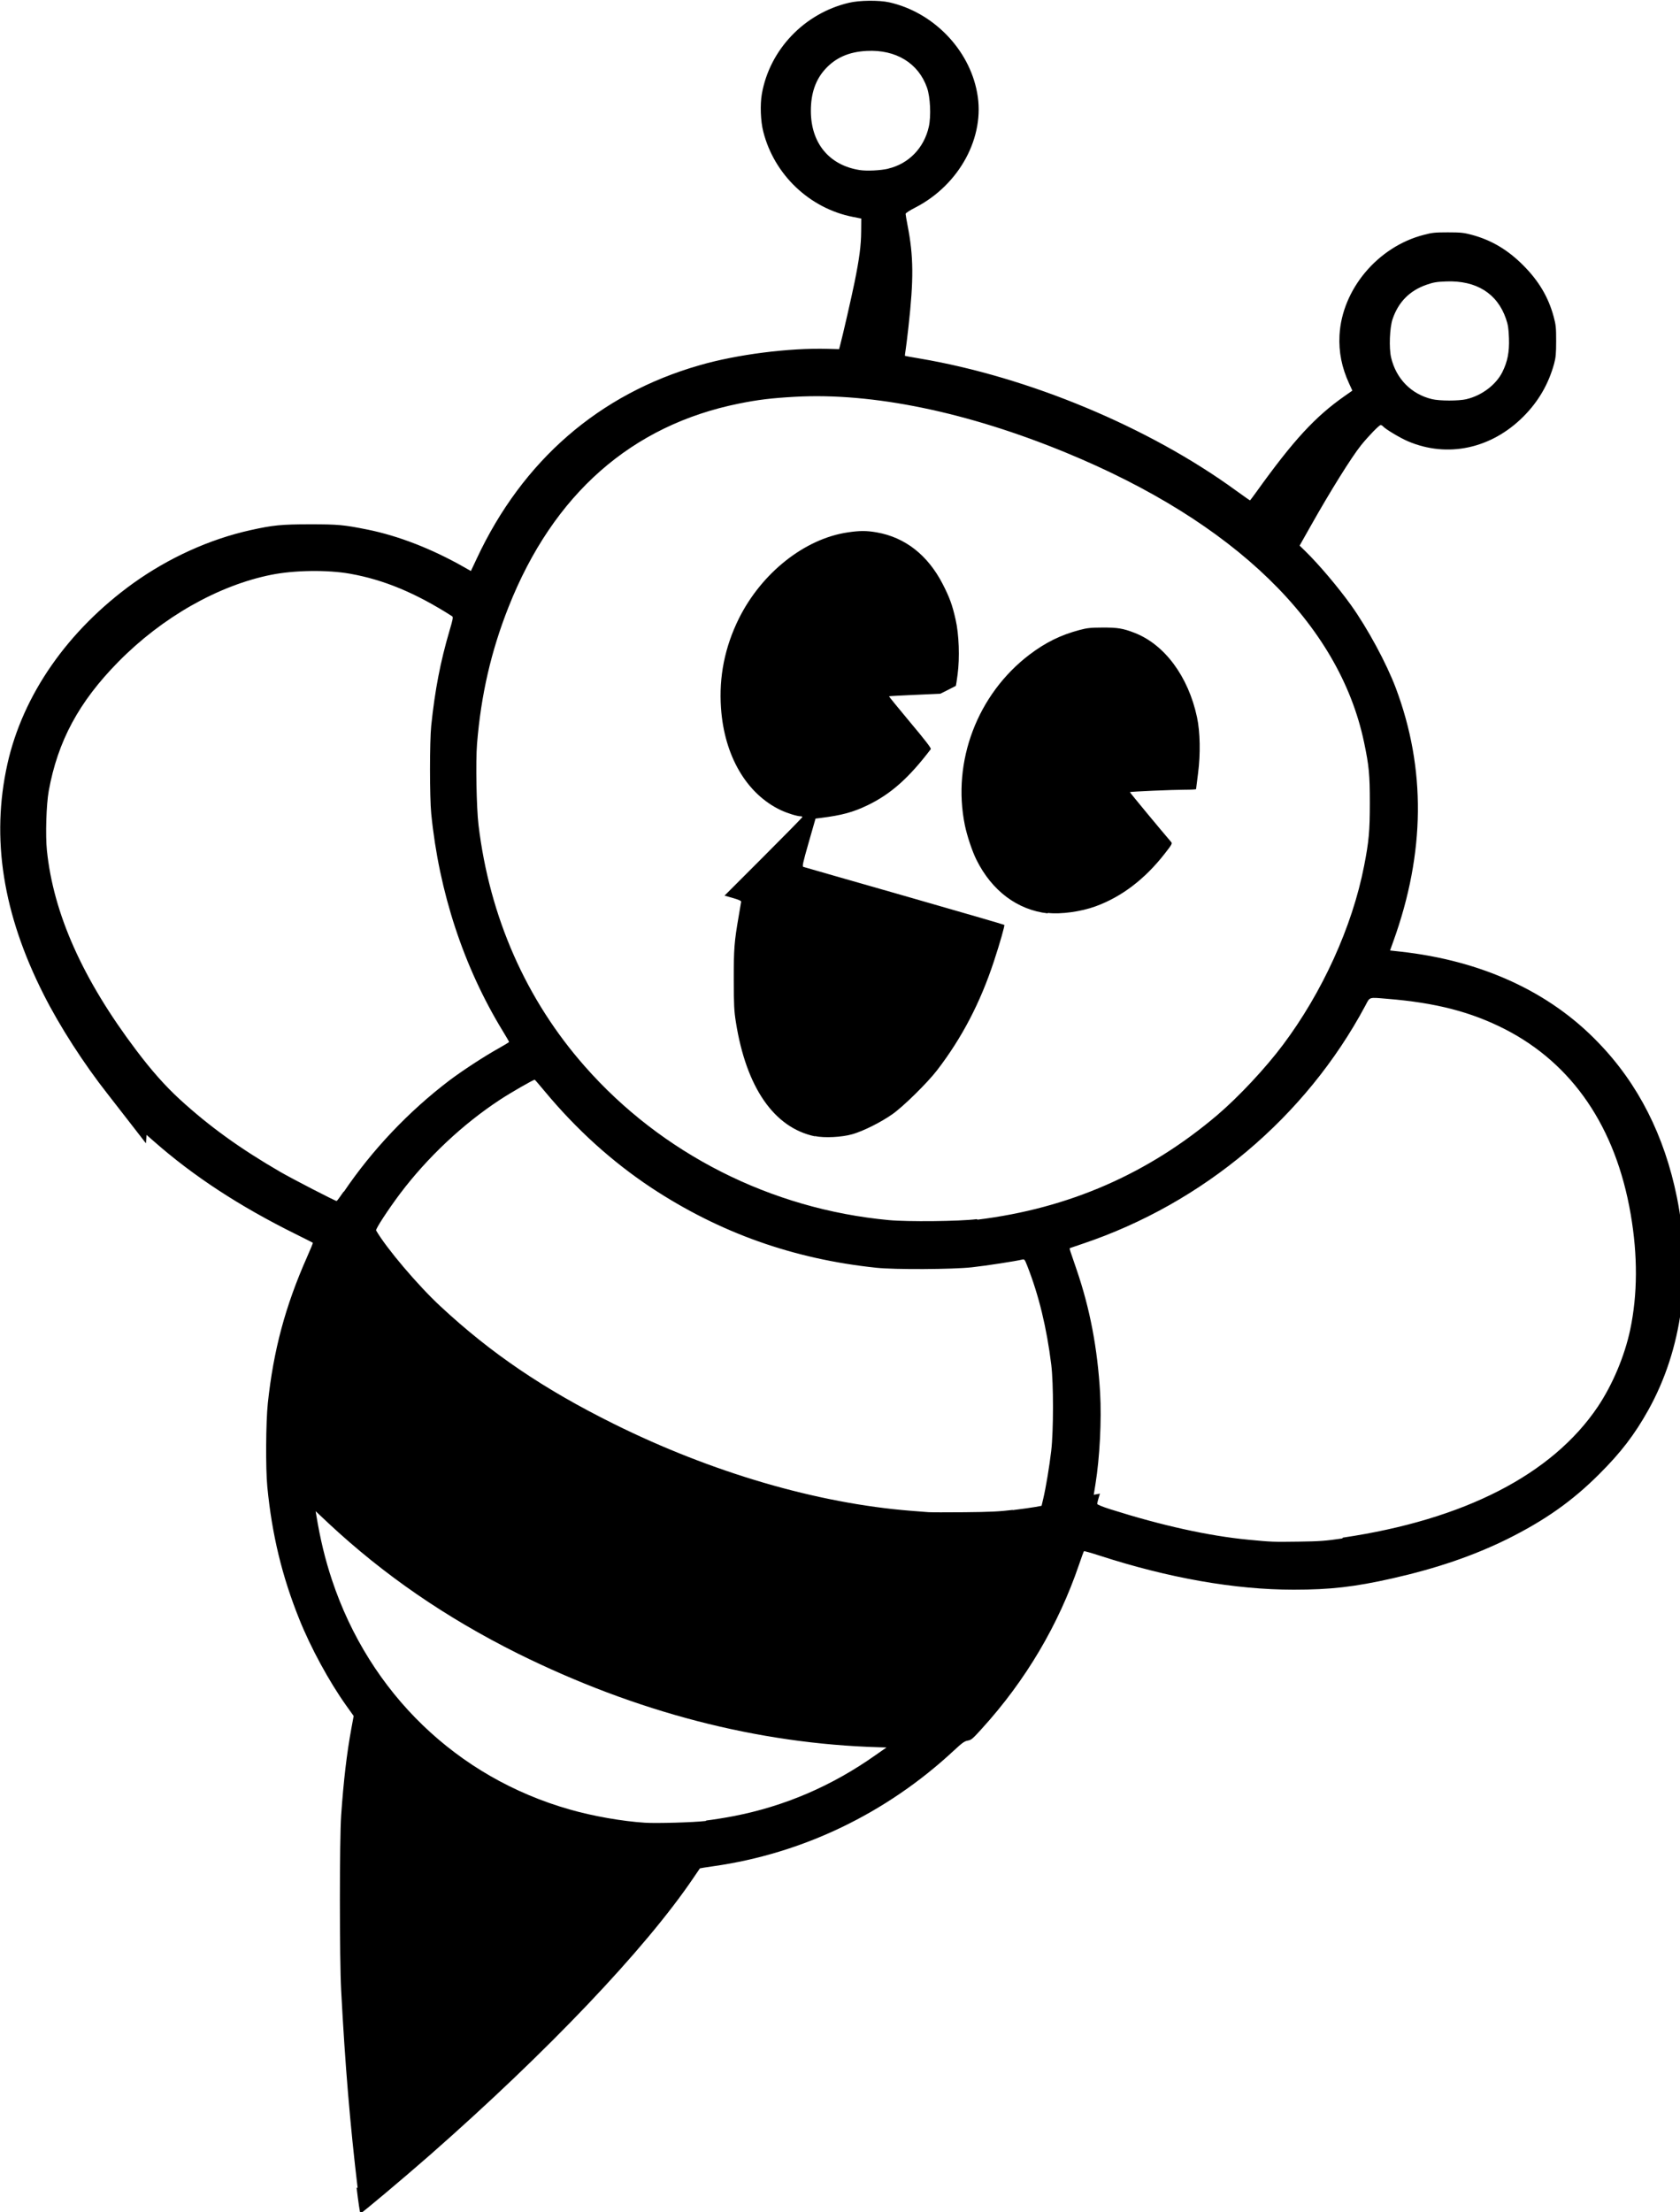 <svg width="199mm" height="262mm" version="1.1" viewBox="0 0 199 262" xmlns="http://www.w3.org/2000/svg">
 <g transform="translate(-6.24 -16.9)">
  <path d="m48.6 276c-0.89-7.47-1.48-14.5-1.95-23.4-0.199-3.74-0.199-17.8-5.6e-4 -20.7 0.293-4.17 0.665-7.34 1.21-10.3l0.272-1.48-0.899-1.26c-2.01-2.82-4.19-6.83-5.54-10.2-2.04-5.07-3.24-10-3.79-15.7-0.208-2.15-0.173-7.67 0.062-9.88 0.667-6.27 2.07-11.5 4.64-17.3 0.406-0.912 0.719-1.68 0.695-1.7-0.024-0.022-0.952-0.492-2.06-1.04-6.64-3.29-12.1-6.86-16.8-11l-0.842-0.737-0.069 1-1.98-2.55c-1.09-1.41-2.23-2.88-2.55-3.28-2.83-3.59-5.71-8.06-7.59-11.8-4.83-9.54-6.25-18.5-4.29-27.3 1.83-8.18 7.13-15.8 14.9-21.4 4.2-3.01 9.06-5.22 13.9-6.29 2.66-0.59 3.65-0.688 7.02-0.689 3.35-0.002 4.01 0.059 6.79 0.616 3.67 0.736 7.62 2.27 11.4 4.41l0.89 0.506 0.691-1.47c5.42-11.6 14.5-19.5 26.4-22.9 4.41-1.28 10.6-2.07 15.2-1.94l1.32 0.037 0.121-0.449c0.31-1.15 1.35-5.7 1.71-7.46 0.58-2.86 0.775-4.36 0.788-6.05l0.012-1.51-1.01-0.2c-5.11-1.01-9.31-4.99-10.6-10.1-0.316-1.22-0.39-3.18-0.169-4.45 0.915-5.23 5.01-9.55 10.3-10.8 1.23-0.303 3.58-0.33 4.8-0.055 5.17 1.16 9.46 5.54 10.4 10.7 0.99 5.22-2.08 10.9-7.32 13.6-0.686 0.35-1.15 0.654-1.15 0.754-9e-5 0.093 0.103 0.699 0.23 1.35 0.719 3.69 0.741 6.35 0.1 12.1-0.125 1.12-0.275 2.33-0.333 2.69-0.058 0.355-0.093 0.656-0.079 0.669 0.014 0.013 0.809 0.157 1.77 0.32 12.9 2.19 27.1 8.11 37.4 15.6 0.914 0.661 1.68 1.2 1.7 1.2 0.023 0 0.359-0.442 0.746-0.982 4.42-6.16 6.97-8.93 10.5-11.4l0.884-0.62-0.372-0.811c-0.888-1.93-1.25-3.75-1.15-5.74 0.284-5.42 4.52-10.5 10-11.9 0.956-0.256 1.31-0.293 2.83-0.293 1.52 0 1.88 0.037 2.84 0.294 2.31 0.618 4.26 1.77 6.09 3.61 1.84 1.84 2.99 3.78 3.61 6.09 0.261 0.972 0.294 1.3 0.292 2.89-2e-3 1.47-0.046 1.95-0.238 2.66-0.657 2.41-1.86 4.49-3.64 6.27-3.81 3.82-9.01 4.93-13.7 2.92-0.944-0.407-2.66-1.44-2.92-1.75-0.075-0.09-0.206-0.164-0.291-0.164-0.176 0-1.48 1.35-2.31 2.38-1.15 1.43-3.66 5.46-6.03 9.67l-1.26 2.23 0.666 0.647c1.61 1.57 3.88 4.25 5.43 6.41 1.97 2.76 4.19 6.87 5.3 9.81 3.58 9.54 3.49 19.5-0.294 30l-0.388 1.08 1.19 0.131c9.64 1.06 17.7 4.74 23.5 10.8 4.72 4.88 7.81 11 9.29 18.3 1.83 9.07 0.626 18-3.39 25.2-1.62 2.9-3.23 5.01-5.81 7.58-3.22 3.22-6.46 5.49-10.9 7.7-4.05 1.99-8.35 3.46-13.6 4.65-4.49 1.01-7.34 1.34-11.7 1.34-6.97-1e-3 -14.8-1.38-23-4.04-0.978-0.318-1.81-0.552-1.84-0.519-0.033 0.033-0.297 0.756-0.588 1.61-2.42 7.1-6.31 13.7-11.5 19.4-1.08 1.2-1.25 1.35-1.67 1.42-0.387 0.065-0.667 0.266-1.65 1.18-7.98 7.43-17.9 12.2-28.5 13.7-0.85 0.12-1.56 0.233-1.58 0.251-0.017 0.018-0.373 0.539-0.791 1.16-5.68 8.39-17.2 20.5-31.2 32.8-3.08 2.7-8.09 6.91-8.22 6.91-0.052 0-0.258-1.38-0.458-3.06zm41.3-43.5c0.803-0.095 2.27-0.33 3.26-0.522 6.01-1.17 11.6-3.55 16.8-7.23l1.29-0.898-0.872-0.025c-14.4-0.414-28.8-4.16-42.8-11.1-8.58-4.28-15.9-9.34-22.4-15.4l-1.55-1.46 0.072 0.439c0.47 2.87 1.05 5.26 1.86 7.7 4.46 13.4 14.8 23.4 28.2 27.2 2.69 0.771 6.19 1.39 8.89 1.56 1.35 0.088 5.76-0.039 7.18-0.208zm75.4-33.5c14.4-2.13 24.8-7.48 30.2-15.5 1.76-2.63 3.18-6.01 3.84-9.12 0.882-4.18 0.901-8.81 0.056-13.7-1.77-10.3-6.89-17.8-14.9-21.9-4.03-2.05-8.17-3.12-13.9-3.59-2.28-0.189-2.06-0.258-2.63 0.812-7.06 13.2-19.2 23.4-33.5 28.2-0.802 0.266-1.48 0.498-1.51 0.515-0.026 0.018 9e-3 0.196 0.077 0.397 0.068 0.201 0.4 1.17 0.738 2.16 1.58 4.62 2.47 9.29 2.78 14.6 0.184 3.19-0.045 7.67-0.553 10.8l-0.201 1.25 0.731-0.137-0.161 0.534c-0.088 0.294-0.161 0.6-0.161 0.68 0 0.09 0.621 0.343 1.61 0.656 6.07 1.92 11.6 3.14 16.3 3.59 2.78 0.265 2.87 0.268 5.95 0.227 2.47-0.033 3.18-0.085 5.16-0.377zm-39.1-3.26c1.08-0.132 2.29-0.3 2.69-0.375l0.727-0.136 0.199-0.841c0.308-1.3 0.726-3.81 0.944-5.67 0.276-2.36 0.279-7.99 4e-3 -10.2-0.541-4.37-1.47-8.22-2.84-11.7-0.3-0.765-0.339-0.815-0.602-0.749-0.744 0.187-4.3 0.733-5.95 0.914-2.31 0.254-9.13 0.289-11.3 0.058-9.87-1.03-18.6-4.15-26.7-9.49-4.66-3.1-8.84-6.88-12.6-11.4-0.615-0.741-1.15-1.36-1.19-1.38-0.105-0.044-2.9 1.56-4.15 2.39-4.4 2.89-8.58 6.83-11.8 11.1-1.44 1.92-2.93 4.21-2.84 4.36 1.2 2.08 4.94 6.5 7.64 9 5.98 5.56 12.2 9.78 20.5 13.9 11.6 5.76 24.1 9.42 35.2 10.3 0.864 0.067 1.8 0.14 2.08 0.163 0.278 0.023 2.2 0.026 4.27 7e-3 2.99-0.027 4.16-0.083 5.72-0.274zm-4.15-34.4c10.8-1.33 20.2-5.43 28.4-12.4 2.53-2.16 5.69-5.54 7.75-8.29 4.65-6.19 8.22-14 9.62-21.2 0.567-2.89 0.678-4.12 0.679-7.46 1e-3 -3.36-0.099-4.41-0.683-7.18-2.96-14.1-15.4-26.1-35.3-34.3-11.7-4.82-22.9-7.13-32.1-6.62-2.8 0.156-4.35 0.344-6.64 0.804-12.7 2.56-22 10.7-27.3 24.1-2.06 5.2-3.26 10.4-3.73 16.2-0.169 2.06-0.069 7.58 0.174 9.6 1.31 10.9 5.63 20.7 12.6 28.6 9.06 10.3 22 16.9 36 18.2 2.23 0.212 8.35 0.148 10.4-0.109zm-19.3-9.87c-4.82-1.02-8.11-5.77-9.34-13.5-0.215-1.35-0.248-2.02-0.253-5.04-6e-3 -3.65 0.059-4.5 0.572-7.46 0.155-0.895 0.29-1.7 0.301-1.78 0.013-0.104-0.308-0.249-0.973-0.439l-0.992-0.284 4.61-4.61c2.54-2.54 4.61-4.65 4.61-4.7 0-0.046-0.09-0.084-0.201-0.084-0.412 0-1.56-0.356-2.35-0.724-4.06-1.92-6.7-6.42-7.09-12.1-0.258-3.7 0.445-7.21 2.12-10.6 2.7-5.41 7.79-9.45 12.9-10.2 1.39-0.209 2.23-0.21 3.41-0.003 3.38 0.59 6.06 2.69 7.83 6.12 0.811 1.58 1.14 2.47 1.53 4.21 0.402 1.76 0.501 4.5 0.237 6.49-0.097 0.733-0.191 1.35-0.208 1.36-0.018 0.016-0.439 0.232-0.936 0.48l-0.904 0.452-3.02 0.134c-1.66 0.073-3.04 0.149-3.06 0.169-0.02 0.019 1.11 1.4 2.51 3.08 1.82 2.17 2.52 3.08 2.44 3.18-2.6 3.42-4.75 5.33-7.5 6.65-1.72 0.824-3.03 1.18-5.49 1.49l-0.662 0.083-0.81 2.83c-0.696 2.43-0.784 2.84-0.629 2.89 0.099 0.03 5.48 1.58 12 3.44 6.48 1.86 11.8 3.4 11.8 3.43 0.073 0.071-0.518 2.15-1.23 4.31-1.61 4.89-3.78 9.06-6.73 12.9-1.13 1.47-3.97 4.27-5.27 5.19-1.36 0.962-3.47 2.02-4.77 2.39-1.25 0.358-3.31 0.462-4.43 0.224zm27.6-26.4c-3.6-0.41-6.62-2.67-8.45-6.35-0.498-0.997-1.11-2.83-1.37-4.09-1.54-7.55 1.48-15.5 7.65-20.2 1.92-1.45 3.68-2.32 5.93-2.92 0.908-0.242 1.32-0.285 2.75-0.29 1.76-0.006 2.41 0.101 3.76 0.623 3.57 1.38 6.38 5.17 7.41 10 0.373 1.75 0.421 4.36 0.124 6.63-0.13 0.994-0.236 1.84-0.236 1.88s-0.606 0.073-1.35 0.073c-1.41 0-6.43 0.219-6.49 0.283-0.029 0.028 3.69 4.52 4.89 5.91 0.151 0.174 0.078 0.304-0.772 1.39-2.36 3.02-5.1 5.1-8.16 6.22-1.75 0.64-4.11 0.966-5.69 0.787zm-83.4 33c3.39-5.01 7.68-9.53 12.5-13.2 1.52-1.15 4.17-2.88 5.79-3.78 0.713-0.398 1.3-0.755 1.3-0.794 1e-3 -0.039-0.323-0.603-0.721-1.25-4.65-7.6-7.58-16.5-8.5-25.8-0.192-1.94-0.192-8.54-9e-5 -10.4 0.439-4.23 1.09-7.6 2.18-11.3 0.386-1.3 0.436-1.57 0.303-1.66-4.32-2.76-8.1-4.33-12.1-5.04-2.69-0.476-6.6-0.423-9.34 0.128-6.28 1.26-12.9 5.02-18.1 10.3-4.68 4.75-7.18 9.4-8.25 15.3-0.287 1.59-0.4 5.24-0.216 7.03 0.77 7.51 4.25 15.3 10.6 23.7 1.81 2.4 3.42 4.21 5.14 5.79 3.51 3.21 7.11 5.81 11.9 8.59 1.48 0.854 6.51 3.45 6.68 3.45 0.043 0 0.424-0.513 0.849-1.14zm133-93.9c1.81-0.425 3.48-1.69 4.24-3.19 0.623-1.25 0.847-2.39 0.789-4.03-0.041-1.16-0.105-1.57-0.357-2.31-1.03-2.99-3.51-4.54-7.06-4.41-1.15 0.042-1.52 0.103-2.34 0.389-2.02 0.704-3.34 2.05-4.03 4.08-0.344 1.02-0.435 3.42-0.172 4.54 0.589 2.51 2.38 4.34 4.84 4.93 0.909 0.22 3.16 0.223 4.09 5e-3zm-68.5-27.3c2.43-0.573 4.25-2.45 4.81-4.96 0.281-1.26 0.178-3.51-0.211-4.62-1.02-2.91-3.68-4.54-7.14-4.36-2.11 0.106-3.69 0.8-4.93 2.17-1.13 1.24-1.69 2.86-1.69 4.91-7e-3 3.83 2.16 6.46 5.78 7.03 0.841 0.132 2.47 0.053 3.39-0.163z" stroke-width=".112"/>
 </g>
</svg>

